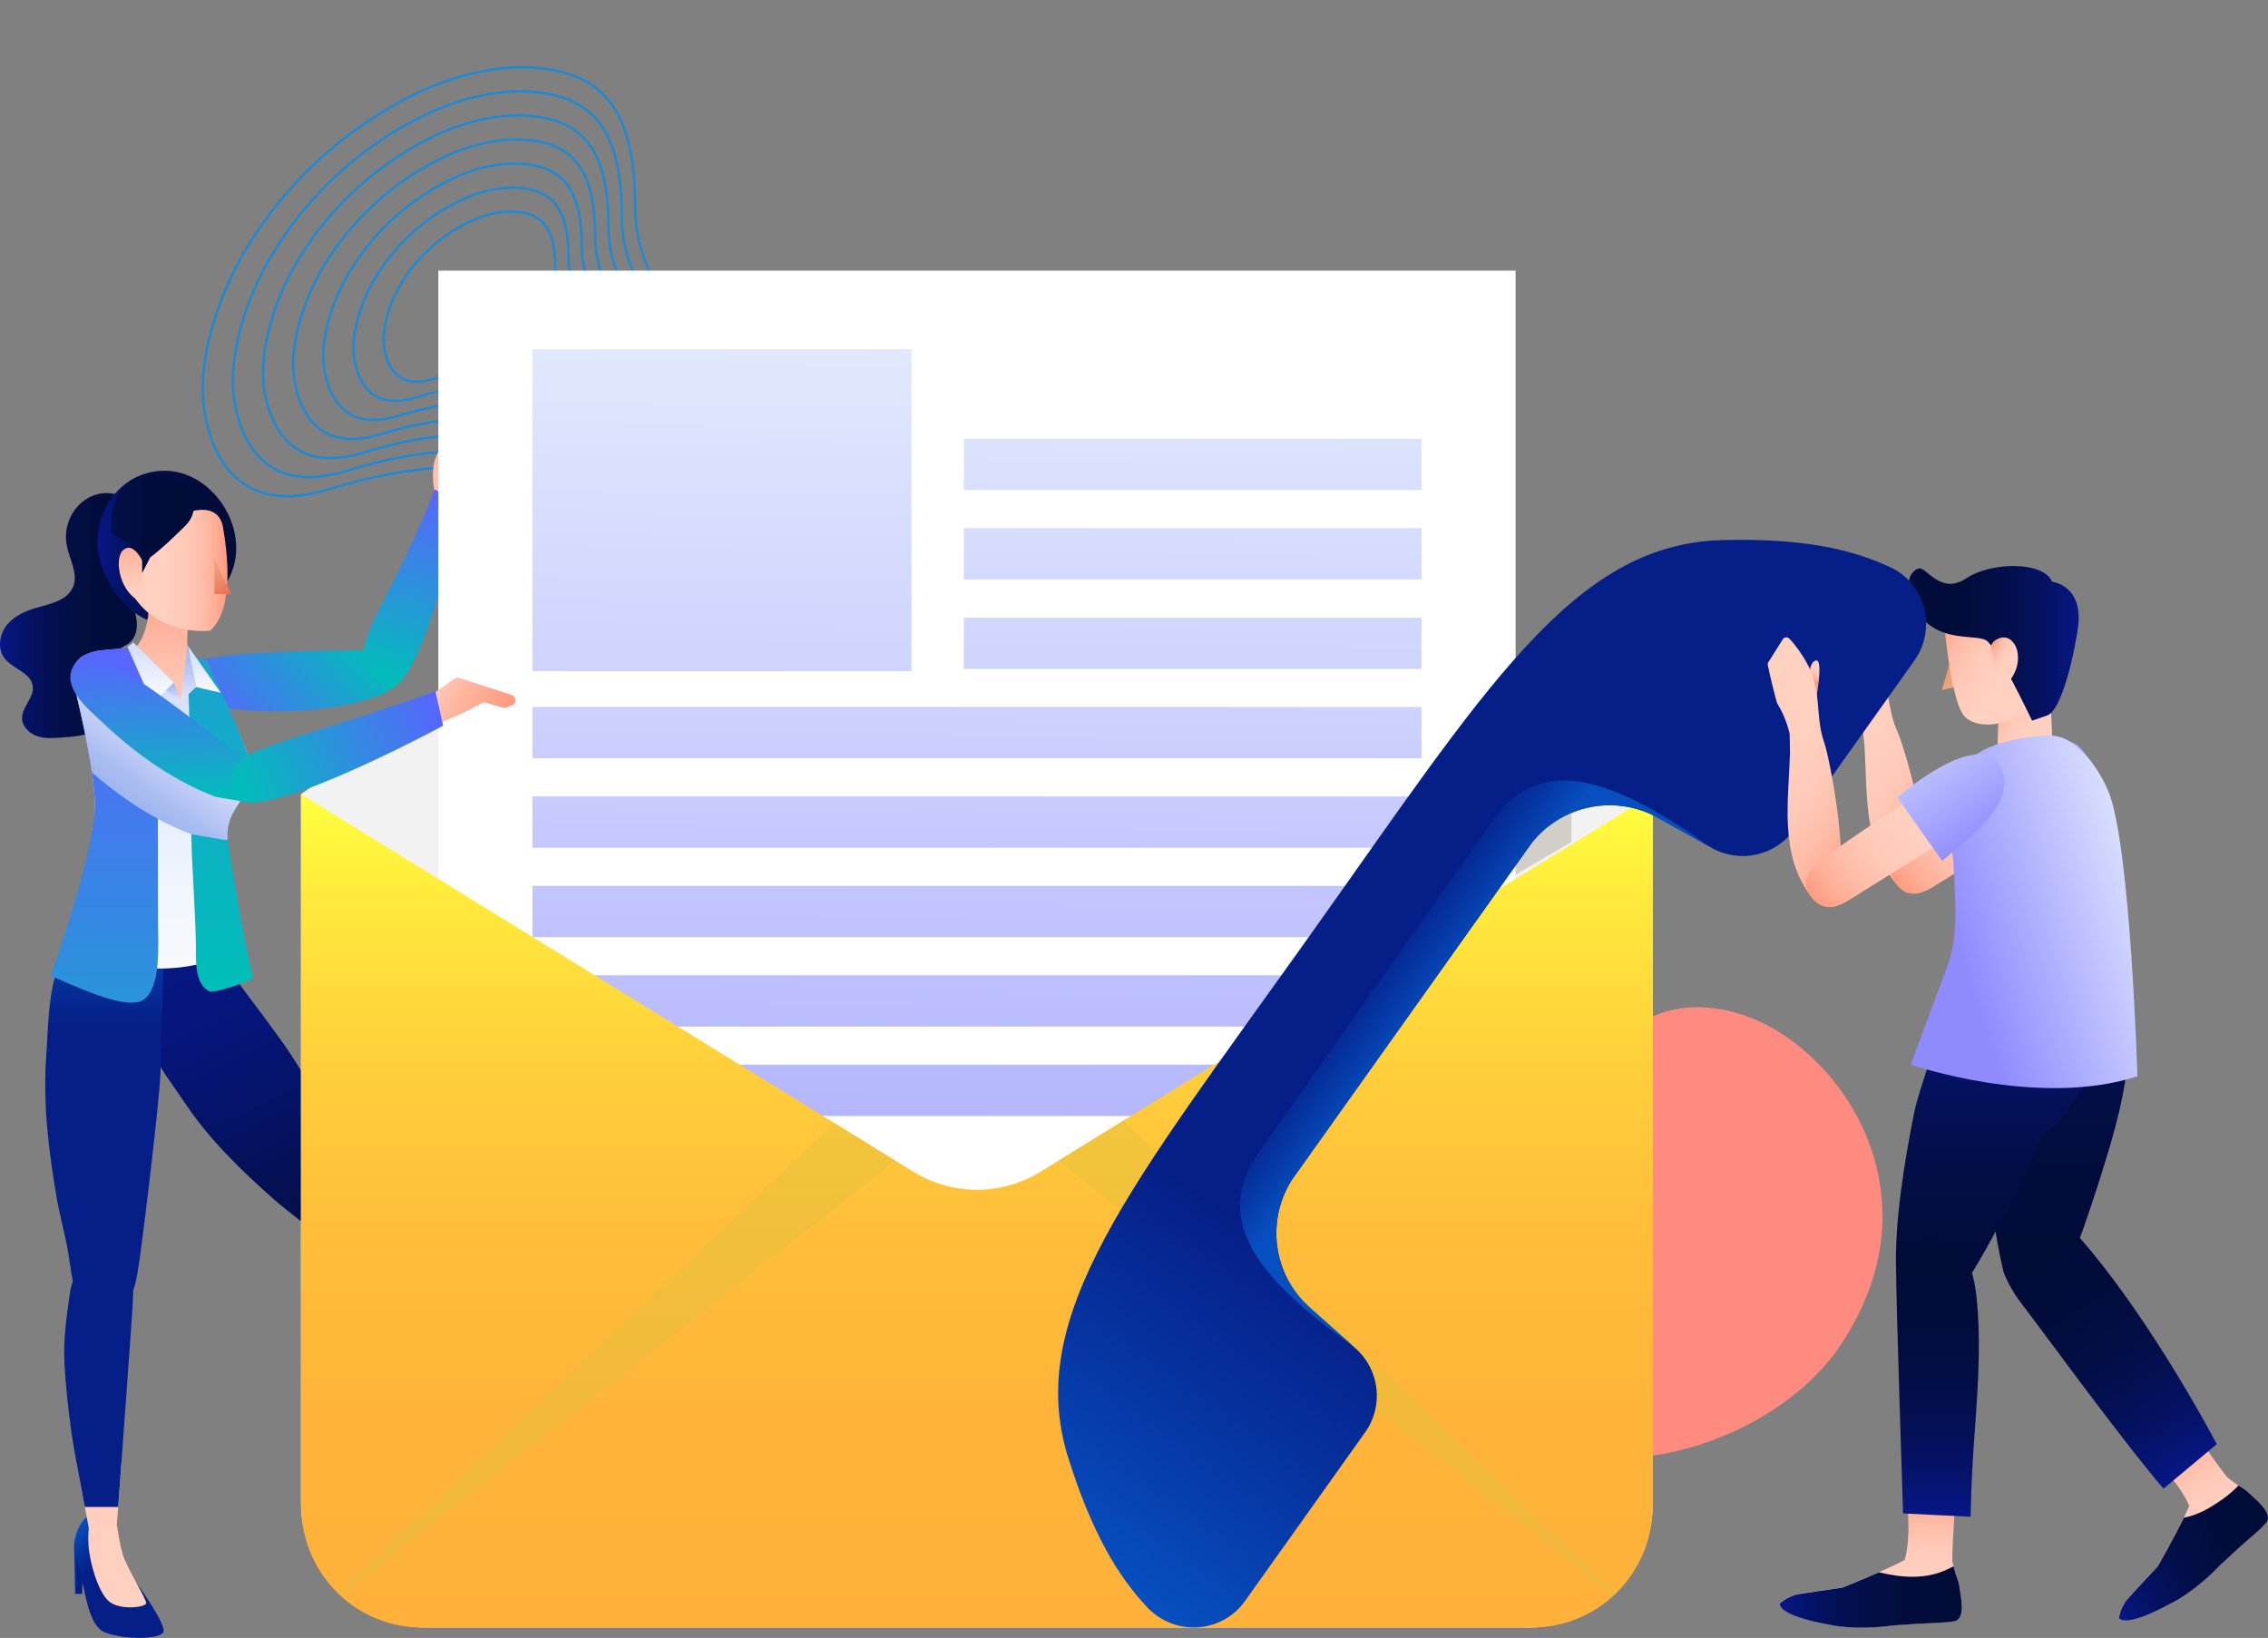 <svg width="4960" height="3583" viewBox="0 0 4960 3583" fill="none" xmlns="http://www.w3.org/2000/svg">
<rect x="0" y="0" width="4960" height="3583" fill="#808080" stroke="none"/>
<g clip-path="url(#clip0_2_205)">
<path opacity="0.75" d="M578.931 1081.97L580.286 1076.82C530.911 1063.58 493.982 1028.89 470.506 973.755C446.889 918.29 445.718 862.688 445.927 846.968C446.331 816.101 451.086 765.524 471.515 699.884C490.924 637.484 519.752 576.707 557.175 519.25C643.216 387.143 763.326 280.301 904.54 210.259C958.674 183.412 1016.42 164.563 1071.57 155.766C1130.13 146.411 1184.07 148.175 1231.91 161.005C1338.37 189.555 1385.95 277.818 1386.21 447.192C1386.44 601.19 1469.55 677.565 1557.52 758.419L1560.08 760.768C1603.86 801.007 1633 850.65 1642.14 900.558C1651.68 952.598 1639.22 1000.19 1606.11 1038.21C1576.44 1072.29 1536.92 1093.5 1488.64 1101.27C1441.06 1108.93 1383.44 1103.82 1317.36 1086.11C1302.43 1082.1 1286.78 1077.37 1270.87 1072.05C1241.12 1062.13 1214.62 1054.08 1189.85 1047.43C1033.76 1005.57 904.957 1011.35 714.631 1068.76C663.297 1084.25 618.098 1086.97 580.307 1076.83L578.931 1081.97ZM578.91 1081.96C614.952 1091.63 659.976 1090.79 716.134 1073.85C918.103 1012.93 1043.26 1013.63 1188.48 1052.57C1214.56 1059.57 1241.27 1067.79 1269.2 1077.12C1285.22 1082.46 1300.83 1087.19 1315.99 1091.25C1448.5 1126.79 1548.01 1112.96 1610.06 1041.72C1681.38 959.823 1653.58 839.512 1563.63 756.842C1473.69 674.172 1391.71 600.276 1391.47 447.17C1391.24 294.043 1353.24 188.035 1233.29 155.866C1133.23 129.032 1010.32 151.879 902.242 205.49C752.795 279.613 634.442 390.97 552.786 516.343C471.127 641.726 441.709 766.027 440.663 846.923C439.859 908.76 462.05 1050.62 578.91 1081.96Z" fill="#008CEF"/>
<path opacity="0.75" d="M631.04 1040.87L632.396 1035.72C588.126 1023.85 555.002 992.735 533.934 943.264C512.718 893.444 511.67 843.492 511.852 829.375C512.215 801.635 516.495 756.175 534.858 697.152C552.322 641.039 578.234 586.388 611.895 534.717C689.276 415.908 797.311 319.806 924.319 256.818C972.986 232.68 1024.92 215.729 1074.48 207.816C1127.12 199.406 1175.6 200.984 1218.58 212.509C1314.13 238.132 1356.83 317.41 1357.06 469.567C1357.27 608.391 1432.15 677.207 1511.42 750.064L1513.72 752.18C1553.03 788.322 1579.2 832.895 1587.42 877.696C1595.97 924.372 1584.79 967.047 1555.12 1001.13C1528.49 1031.7 1493.02 1050.74 1449.7 1057.72C1406.96 1064.6 1355.17 1060.02 1295.76 1044.09C1282.33 1040.48 1268.26 1036.24 1253.96 1031.47C1227.16 1022.53 1203.31 1015.27 1181.01 1009.29C1040.42 971.589 924.424 976.789 753.035 1028.48C706.914 1042.37 666.332 1044.82 632.416 1035.73L631.04 1040.87ZM631.02 1040.86C663.461 1049.56 703.973 1048.8 754.52 1033.56C936.295 978.739 1048.94 979.369 1179.64 1014.42C1203.11 1020.72 1227.13 1028.11 1252.28 1036.5C1266.69 1041.31 1280.75 1045.56 1294.39 1049.22C1413.65 1081.2 1503.22 1068.76 1559.06 1004.63C1623.25 930.927 1598.23 822.653 1517.28 748.244C1436.33 673.835 1362.55 607.328 1362.33 469.538C1362.12 331.739 1327.92 236.323 1219.95 207.37C1129.9 183.219 1019.29 203.787 922.013 252.036C787.51 318.753 681.002 418.966 607.507 531.811C534.011 644.654 507.539 756.527 506.597 829.343C505.872 884.977 525.855 1012.65 631.02 1040.86Z" fill="#008CEF"/>
<path opacity="0.75" d="M683.149 999.76L684.504 994.616C645.329 984.11 616.014 956.564 597.373 912.766C578.558 868.592 577.632 824.291 577.79 811.775C578.104 787.151 581.907 746.805 598.211 694.414C613.718 644.594 636.729 596.06 666.62 550.164C735.351 444.646 831.298 359.293 944.094 303.343C1035.05 258.238 1130.24 243.897 1205.26 264.016C1289.88 286.711 1327.71 357.003 1327.91 491.947C1328.11 615.608 1394.75 676.86 1465.32 741.71L1467.36 743.592C1502.23 775.634 1525.42 815.133 1532.68 854.833C1540.26 896.136 1530.37 933.899 1504.1 964.059C1480.53 991.127 1449.13 1007.99 1410.76 1014.16C1372.84 1020.27 1326.89 1016.19 1274.17 1002.06C1262.23 998.853 1249.73 995.073 1237.03 990.841C1213.21 982.888 1192 976.437 1172.17 971.119C1047.08 937.575 943.887 942.198 791.423 988.182C750.527 1000.51 714.564 1002.69 684.521 994.632L683.149 999.76ZM683.138 999.758C711.97 1007.49 747.99 1006.82 792.918 993.265C954.489 944.535 1054.61 945.08 1170.79 976.238C1191.66 981.832 1213.02 988.41 1235.36 995.868C1248.19 1000.14 1260.67 1003.92 1272.8 1007.17C1378.81 1035.6 1458.42 1024.54 1508.06 967.542C1565.11 902.029 1542.87 805.781 1470.92 739.643C1398.96 673.506 1333.37 614.387 1333.18 491.905C1332.99 369.425 1302.6 284.613 1206.64 258.878C1126.57 237.408 1028.26 255.688 941.796 298.574C822.238 357.877 727.562 446.953 662.231 547.258C596.9 647.564 573.373 747.007 572.536 811.733C571.894 861.198 589.649 974.675 683.138 999.758Z" fill="#008CEF"/>
<path opacity="0.75" d="M735.268 958.658L736.634 953.516C661.939 933.473 643.106 843.932 643.739 794.177C644.077 767.995 650.683 674.148 721.353 565.625C781.426 473.393 865.285 398.789 963.875 349.891C1043.32 310.489 1126.45 297.959 1191.93 315.521C1265.64 335.289 1298.59 396.605 1298.77 514.315C1298.94 622.812 1357.36 676.504 1419.21 733.345L1421.01 734.994C1451.39 762.928 1471.63 797.369 1477.97 831.962C1484.54 867.887 1475.95 900.747 1453.11 926.975C1432.59 950.542 1405.24 965.217 1371.83 970.589C1338.75 975.917 1298.64 972.351 1252.6 960.005C1242.16 957.206 1231.25 953.916 1220.14 950.2C1199.29 943.242 1180.72 937.588 1163.35 932.93C1053.76 903.542 963.376 907.592 829.838 947.866C794.17 958.625 762.826 960.519 736.66 953.502L735.278 958.661L735.268 958.658ZM735.247 958.653C760.479 965.419 791.997 964.827 831.304 952.974C972.68 910.34 1060.29 910.822 1161.96 938.087C1180.21 942.982 1198.9 948.733 1218.45 955.265C1229.66 959.011 1240.59 962.314 1251.21 965.162C1343.96 990.038 1413.62 980.364 1457.06 930.489C1506.98 873.166 1487.51 788.951 1424.56 731.078C1361.61 673.205 1304.21 621.482 1304.04 514.307C1303.88 407.111 1277.27 332.901 1193.31 310.381C1123.26 291.598 1037.22 307.586 961.567 345.119C856.954 397.007 774.108 474.956 716.944 562.713C659.777 650.48 639.196 737.494 638.458 794.115C637.907 837.415 653.444 936.703 735.247 958.653Z" fill="#008CEF"/>
<path opacity="0.75" d="M787.378 917.553L788.744 912.411C725.164 895.35 709.134 818.996 709.677 776.576C709.972 754.183 715.61 673.924 776.086 581.085C827.501 502.141 899.279 438.298 983.668 396.442C1051.59 362.741 1122.64 352.019 1178.61 367.028C1241.41 383.869 1269.47 436.198 1269.64 536.694C1269.77 630.025 1319.96 676.159 1373.11 725.001L1374.64 726.403C1400.57 750.243 1417.83 779.604 1423.23 809.099C1428.82 839.66 1421.52 867.597 1402.1 889.896C1384.63 909.953 1361.34 922.455 1332.87 927.037C1304.63 931.589 1270.34 928.542 1230.97 917.985C1222.04 915.59 1212.71 912.767 1203.19 909.6C1185.31 903.624 1169.37 898.788 1154.47 894.792C1060.4 869.564 982.809 873.035 868.196 907.6C837.759 916.776 811.031 918.41 788.739 912.432L787.368 917.55L787.378 917.553ZM787.357 917.548C808.979 923.346 835.992 922.847 869.691 912.684C990.875 876.135 1065.96 876.553 1153.1 899.921C1168.74 904.116 1184.77 909.054 1201.53 914.639C1211.14 917.844 1220.5 920.675 1229.61 923.117C1309.12 944.439 1368.83 936.139 1406.05 893.389C1448.84 844.256 1432.16 772.068 1378.2 722.464C1324.23 672.862 1275.04 628.517 1274.9 536.663C1274.76 444.797 1251.94 381.188 1179.98 361.889C1119.94 345.787 1046.21 359.501 981.359 391.67C891.69 436.153 820.678 502.956 771.685 578.186C722.692 653.417 705.036 727.996 704.411 776.541C703.934 813.625 717.249 898.735 787.357 917.548Z" fill="#008CEF"/>
<path opacity="0.75" d="M839.485 876.449L840.851 871.307C788.387 857.226 775.157 794.071 775.614 758.975C775.851 740.378 780.542 673.712 830.807 596.543C873.561 530.897 933.263 477.795 1003.44 442.977C1059.86 414.993 1118.85 406.082 1165.28 418.532C1217.16 432.447 1240.35 475.79 1240.48 559.071C1240.6 637.239 1282.58 675.814 1327 716.646L1328.27 717.825C1373.45 759.354 1383.05 816.126 1351.09 852.819C1322.05 886.163 1275.7 893.738 1209.38 875.953C1201.96 873.962 1194.19 871.615 1186.29 868.977C1171.37 863.996 1158.07 859.954 1145.63 856.618C1067.06 835.549 1002.27 838.444 906.593 867.302C881.384 874.906 859.266 876.256 840.849 871.317L839.475 876.445L839.485 876.449ZM839.475 876.445C857.496 881.279 880.008 880.86 908.088 872.385C1009.08 841.932 1071.65 842.277 1144.27 861.75C1157.3 865.247 1170.65 869.356 1184.62 874.017C1192.63 876.693 1200.43 879.05 1208.02 881.085C1274.27 898.853 1324.03 891.939 1355.06 856.315C1390.71 815.371 1376.82 755.209 1331.84 713.879C1286.87 672.538 1245.87 635.59 1245.76 559.045C1245.63 482.483 1226.63 429.479 1166.65 413.393C1116.61 399.975 1055.16 411.398 1001.13 438.205C926.406 475.272 867.227 530.939 826.398 593.63C785.568 656.323 770.859 718.473 770.34 758.927C769.944 789.842 781.041 860.763 839.475 876.445Z" fill="#008CEF"/>
<path opacity="0.75" d="M891.591 835.342L892.957 830.201C841.174 816.302 841.507 744.425 841.549 741.374C841.739 726.576 845.477 673.489 885.524 612.009C919.629 559.653 967.244 517.299 1023.22 489.524C1068.13 467.243 1115.05 460.14 1151.95 470.038C1192.93 481.027 1211.25 515.384 1211.33 581.448C1211.42 644.451 1245.17 675.455 1280.88 708.288L1281.91 709.223C1317.61 742.041 1325.25 786.833 1300.09 815.742C1277.14 842.086 1240.4 848.031 1187.77 833.917C1181.86 832.33 1175.67 830.46 1169.37 828.362C1157.4 824.373 1146.75 821.127 1136.77 818.454C1073.72 801.542 1021.73 803.861 944.976 827.011C924.997 833.032 907.497 834.111 892.955 830.21L891.581 835.34L891.591 835.342ZM891.581 835.34C906.002 839.207 924.012 838.871 946.471 832.093C1027.26 807.723 1077.33 808.007 1135.41 823.586C1145.84 826.384 1156.52 829.666 1167.7 833.401C1174.1 835.537 1180.36 837.423 1186.42 839.048C1239.42 853.264 1279.22 847.734 1304.04 819.238C1332.57 786.48 1321.45 738.356 1285.48 705.29C1249.5 672.221 1216.71 642.664 1216.61 581.422C1216.51 520.168 1201.32 477.767 1153.32 464.899C1113.3 454.165 1064.15 463.301 1020.91 484.752C961.13 514.404 913.791 558.947 881.125 609.1C848.46 659.252 836.696 708.974 836.273 741.335C835.954 766.058 844.83 822.802 891.581 835.34Z" fill="#008CEF"/>
<path d="M4020.14 2949.9C3917.18 3099.48 3648.39 3248.83 3347.93 3170.34C3047.47 3091.86 3044.62 2844.85 3210.52 2756.42C3376.43 2667.99 3437.82 2558.64 3462.58 2420.3C3487.35 2281.97 3626.43 2147.94 3829.15 2226.53C4031.88 2305.1 4246.1 2621.65 4020.14 2949.9Z" fill="#FF8A80"/>
<path d="M182.371 1096.1C153.8 1117.72 139.302 1156.12 145.698 1191.4C151.384 1222.84 171.995 1254.85 159.629 1284.15C146.836 1314.31 108.598 1321.13 77.184 1330.24C53.02 1337.35 29.14 1348.87 13.788 1368.79C-1.422 1388.84 -5.686 1418.71 9.239 1439.06C27.007 1463.23 67.803 1471.07 71.641 1500.93C74.91 1526.11 47.476 1546.59 48.329 1571.91C48.898 1589.7 64.107 1604.34 80.88 1610.18C97.796 1616.01 116.132 1614.73 133.9 1613.45C158.35 1611.75 183.509 1609.75 206.11 1600.07C228.711 1590.41 248.753 1571.2 252.734 1547.03C256.145 1526.53 247.9 1506.05 242.784 1485.85C237.666 1465.65 236.813 1441.61 251.454 1426.82C260.694 1417.43 274.34 1413.87 284.148 1405.2C305.327 1386.28 300.92 1352 290.97 1325.4C281.02 1298.8 267.232 1270.49 275.476 1243.32C281.162 1224.69 296.229 1210.46 304.759 1192.97C343.422 1113.88 249.748 1045.31 182.371 1096.1Z" fill="url(#paint0_linear_2_205)"/>
<path d="M380.237 2061.1C344.275 2071.2 313.714 2101.5 303.621 2136.92C298.93 2153.56 298.504 2170.77 299.357 2187.7C304.048 2280.3 356.784 2341.89 404.686 2413.3C457.848 2492.53 527.357 2560.39 598.856 2623.4C627.995 2649.15 660.404 2671.49 689.544 2697.37C727.781 2731.37 772.13 2787.55 827.282 2732.51C865.236 2694.67 846.33 2661.23 826.714 2624.54C803.686 2581.58 656.851 2334.22 621.741 2285.42C588.763 2239.48 554.791 2194.24 520.961 2149.01C485.566 2101.07 455.29 2040.05 380.237 2061.1Z" fill="url(#paint1_linear_2_205)"/>
<path d="M299.072 1998.94C264.532 1983.58 221.746 1988.84 192.038 2012.17C178.108 2023.12 167.162 2037.35 157.354 2052.28C103.908 2133.65 107.32 2220.85 100.923 2313.16C93.816 2415.58 106.609 2519.14 123.95 2619.98C131.058 2661.25 142.713 2701.5 149.679 2742.89C158.776 2797.09 158.918 2874.04 236.387 2864.23C289.549 2857.54 295.377 2816.72 302.626 2772.62C311.013 2720.98 348.255 2414.02 350.813 2349.43C353.23 2288.7 354.367 2227.82 355.789 2166.94C357.21 2102.77 370.998 2030.95 299.072 1998.94Z" fill="url(#paint2_linear_2_205)"/>
<path d="M162.046 3388.69L164.177 3486.84H179.529L182.514 3409.18L162.046 3388.69Z" fill="url(#paint3_linear_2_205)"/>
<path d="M299.357 3463.94C299.357 3463.94 366.449 3556.11 356.926 3570.91C347.402 3585.85 274.198 3587.84 229.706 3570.91C185.214 3553.98 184.078 3444.17 163.894 3396.94C155.506 3377.17 173.559 3318.84 198.861 3314.58C224.163 3310.32 254.013 3323.68 254.013 3323.68C254.013 3323.68 228 3390.97 299.357 3463.94Z" fill="url(#paint4_linear_2_205)"/>
<path d="M255.577 3335.92C257.851 3305.33 261.404 3256.26 265.527 3200.78H167.447C178.392 3261.52 191.754 3327.24 194.028 3342.46C193.175 3352.28 192.607 3364.36 193.46 3378.17C195.592 3416.43 213.644 3479.87 236.956 3501.78C260.267 3523.68 317.552 3516 319.684 3507.47C321.816 3499.08 276.188 3428.94 267.802 3398.22C262.115 3377.45 257.851 3351 255.577 3335.92Z" fill="url(#paint5_linear_2_205)"/>
<path d="M154.938 3123.97C160.908 3168.64 175.833 3246.02 185.499 3296.52H258.419C268.369 3161.38 288.839 2881.16 289.975 2856.4C291.397 2822.69 296.657 2793.39 267.802 2769.2C259.983 2762.66 250.601 2758.11 240.793 2755.98C239.798 2755.69 238.803 2755.54 237.808 2755.41C191.327 2748.02 159.487 2783.86 153.375 2825.68C145.556 2879.16 138.165 2929.66 141.008 2983.57C143.567 3030.66 148.826 3077.45 154.938 3123.97Z" fill="url(#paint6_linear_2_205)"/>
<path d="M240.793 1093.82C217.481 1128.53 207.389 1173.62 217.197 1219C227.289 1265.8 255.718 1309.89 293.387 1339.2C334.609 1371.34 381.943 1369.92 426.719 1344.03C456.143 1327.1 479.739 1301.22 496.938 1271.91C559.482 1166.37 463.392 1015.02 341.432 1030.81C300.21 1036.07 263.821 1059.54 240.793 1093.82Z" fill="url(#paint7_linear_2_205)"/>
<path d="M878.596 1488.85C856.137 1512.17 821.739 1524.54 818.754 1525.54C767.155 1542.33 713.14 1551.15 659.125 1554.42C614.776 1557.12 570.285 1556.41 526.077 1552.43C487.414 1548.87 357.209 1544.03 395.02 1475.04C404.402 1457.83 423.307 1448.3 441.501 1443.46C523.519 1421.28 812.5 1422.56 812.5 1422.56L878.596 1488.85Z" fill="url(#paint8_linear_2_205)"/>
<path d="M539.724 1675.33C535.744 1633.93 451.594 1445.74 451.594 1445.74C451.594 1445.74 428.282 1441.48 413.499 1436.35C406.108 1404.63 411.225 1375.19 411.225 1375.19L323.806 1287.99C334.183 1383.43 295.662 1417.43 295.662 1417.43C282.015 1418.14 237.524 1420.42 217.481 1423.13C204.546 1424.83 193.601 1428.67 184.504 1433.22C164.177 1443.46 154.227 1466.93 159.771 1488.98C174.411 1547.73 205.115 1679.31 207.531 1755.41C210.659 1855.56 151.669 2077.45 151.669 2077.45L513.57 2076.32C488.978 1976.17 472.348 1834.07 472.348 1833.93C462.255 1757.83 546.831 1750.57 539.724 1675.33Z" fill="url(#paint9_linear_2_205)"/>
<path d="M547.826 1675.33C543.846 1633.93 451.452 1452.42 451.452 1452.42C451.452 1452.42 439.512 1440.62 407.956 1443.46C407.529 1443.46 396.442 1533.5 396.442 1533.5L311.013 1431.52C279.599 1426.68 269.222 1425.11 269.222 1425.11C255.577 1425.83 237.524 1427.25 217.481 1429.95C217.197 1429.95 216.913 1430.1 216.486 1430.1V2095.67C246.195 2106.62 277.041 2114.3 309.875 2117.15C388.34 2123.84 460.692 2109.46 528.21 2075.75C503.477 1971.77 472.205 1834.07 472.205 1834.07C462.255 1757.83 555.076 1750.57 547.826 1675.33Z" fill="url(#paint10_linear_2_205)"/>
<path d="M314.424 2186.7C352.661 2160.53 345.696 2064.79 345.554 2017.43C345.27 1832.94 344.986 1648.44 344.701 1463.94C324.517 1442.89 295.804 1414.59 269.222 1418.29C255.577 1418.99 237.524 1420.42 217.481 1423.13C204.546 1424.83 193.602 1428.67 184.504 1433.22C164.177 1443.46 154.227 1466.93 159.771 1488.98C174.411 1547.73 205.115 1679.31 207.531 1755.41C210.659 1855.55 110.731 2134.64 110.874 2134.78C151.811 2150.43 274.766 2213.73 314.424 2186.7Z" fill="url(#paint11_linear_2_205)"/>
<path d="M547.826 1675.33C543.846 1633.93 451.451 1445.74 451.451 1445.74C451.451 1445.74 439.37 1435.5 410.229 1440.33C410.798 1476.19 413.499 1540.05 414.068 1575.9C415.347 1655.13 416.769 1734.5 418.048 1813.74C419.328 1894.1 427.145 1987.56 428.425 2068.07C428.851 2097.95 424.728 2152.28 457.848 2168.49C468.794 2173.9 554.365 2143.6 553.37 2139.33C528.778 2039.19 498.36 1841.33 498.36 1841.33C488.125 1764.94 555.075 1750.57 547.826 1675.33Z" fill="url(#paint12_linear_2_205)"/>
<path d="M545.41 1710.46C521.814 1718.85 501.914 1726.82 486.561 1734.78C482.866 1736.63 479.739 1738.63 476.896 1740.76C476.896 1740.48 476.896 1740.19 476.896 1740.19C476.896 1740.19 251.596 1558.82 173.558 1524.97C171.569 1524.11 169.721 1523.26 167.873 1522.27C178.818 1568.64 193.033 1633.22 201.135 1689.69C224.589 1710.17 249.038 1729.52 274.624 1747.44C318.973 1778.6 366.734 1805.34 417.479 1824.4C420.465 1825.53 476.469 1834.79 476.611 1834.64C476.611 1834.64 476.611 1834.5 476.611 1834.36C482.44 1836.34 489.689 1837.21 498.075 1837.06C492.106 1777.88 533.754 1756.55 545.41 1710.46Z" fill="url(#paint13_linear_2_205)"/>
<path d="M487.699 1153.28C496.512 1204.49 513.996 1331.66 459.554 1379.6C459.554 1379.6 342.427 1393.82 287.133 1295.53C231.981 1197.38 468.794 1043.18 487.699 1153.28Z" fill="url(#paint14_linear_2_205)"/>
<path d="M468.794 1221.84V1299.37H505.751L468.794 1221.84Z" fill="url(#paint15_linear_2_205)"/>
<path d="M422.312 1094.1C427.003 1112.88 422.596 1133.37 404.402 1151.01C380.095 1174.76 355.646 1198.94 328.496 1219.28L310.871 1253.85C310.871 1253.85 281.305 1187.14 281.162 1186.99C276.613 1185.43 244.062 1169.78 243.636 1165.66C240.936 1131.8 245.768 1093.4 268.511 1066.65C288.98 1042.47 322.811 1032.8 353.514 1036.92C387.061 1041.61 415.205 1065.8 422.312 1094.1Z" fill="url(#paint16_linear_2_205)"/>
<path d="M310.871 1226.11C310.871 1226.11 291.397 1184.15 269.506 1203.21C247.758 1222.27 262.684 1300.93 310.871 1316.86V1226.11Z" fill="url(#paint17_linear_2_205)"/>
<path d="M972.128 1030.95L1042.77 934.932C1042.77 934.932 1055.85 948.445 1053 961.248C1050.16 974.05 1055.85 983.58 1055 995.244C1054 1006.91 1064.67 1034.65 1058.13 1053.28C1051.58 1071.92 1022.59 1082.87 1015.06 1100.22C1007.52 1117.72 994.302 1155.84 994.302 1155.84L930.337 1127.39L951.09 1076.89C951.09 1076.89 935.313 1016.72 964.31 980.025L972.128 1030.95Z" fill="url(#paint18_linear_2_205)"/>
<path d="M864.809 1499.79C864.809 1499.79 781.37 1475.04 797.149 1410.47C812.926 1345.88 880.019 1253.71 950.807 1070.92L1011.79 1103.64C1011.93 1103.64 931.902 1462.66 864.809 1499.79Z" fill="url(#paint19_linear_2_205)"/>
<path d="M1005.53 916.866L1041.35 957.122L1043.06 1035.64L978.951 963.238C978.951 963.238 983.926 949.015 994.303 958.402L980.798 939.911C980.798 939.911 970.422 917.72 1005.53 916.866Z" fill="url(#paint20_linear_2_205)"/>
<path d="M396.584 1533.37L428.851 1502.92L410.23 1411.6C410.23 1411.74 395.02 1531.51 396.584 1533.37Z" fill="url(#paint21_linear_2_205)"/>
<path d="M410.229 1411.74L428.851 1502.92L482.865 1515.44L410.229 1411.74Z" fill="url(#paint22_linear_2_205)"/>
<path d="M278.888 1415.44L333.472 1538.62L380.095 1493.54L291.681 1405.35L278.888 1415.44Z" fill="url(#paint23_linear_2_205)"/>
<path d="M380.096 1493.54L396.584 1533.37L362.753 1510.18L380.096 1493.54Z" fill="url(#paint24_linear_2_205)"/>
<path d="M2812.33 1162.24L2295.64 791.973L2136.15 677.748L658.131 1737.35V2176.75V2851.57V3286.28C658.131 3437.62 780.659 3560.24 931.901 3560.24H3340.97C3492.21 3560.24 3614.74 3437.62 3614.74 3286.28V2851.57V2176.75V1737.35L2812.33 1162.24Z" fill="#F2F2F2"/>
<path d="M3314.54 591.974H958.624V3320.13H3314.54V591.974Z" fill="white"/>
<path d="M1993.3 764.093H1164.45V1468.22H1993.3V764.093Z" fill="url(#paint25_linear_2_205)"/>
<path d="M3108.71 959.683H2107.86V1071.92H3108.71V959.683Z" fill="url(#paint26_linear_2_205)"/>
<path d="M3108.71 1155.27H2107.86V1267.51H3108.71V1155.27Z" fill="url(#paint27_linear_2_205)"/>
<path d="M3108.71 1351.01H2107.86V1463.23H3108.71V1351.01Z" fill="url(#paint28_linear_2_205)"/>
<path d="M3108.71 1546.45H1164.45V1658.69H3108.71V1546.45Z" fill="url(#paint29_linear_2_205)"/>
<path d="M3108.71 1742.18H1164.45V1854.42H3108.71V1742.18Z" fill="url(#paint30_linear_2_205)"/>
<path d="M3108.71 1937.77H1164.45V2050.01H3108.71V1937.77Z" fill="url(#paint31_linear_2_205)"/>
<path d="M3108.71 2133.36H1164.45V2245.6H3108.71V2133.36Z" fill="url(#paint32_linear_2_205)"/>
<path d="M3108.71 2328.95H1164.45V2441.19H3108.71V2328.95Z" fill="url(#paint33_linear_2_205)"/>
<path d="M3211.05 1986.28L2581.92 2374.19L2275.31 2563.24C2190.16 2615.73 2082.7 2615.73 1997.56 2563.24L658.414 1737.48V2212.02V3295.24V3302.34H659.125C662.963 3445.31 779.38 3560.25 923.23 3560.25H3349.93C3493.78 3560.25 3610.2 3445.31 3614.03 3302.34H3614.74V3295.24V2212.02V1737.48L3211.05 1986.28Z" fill="url(#paint34_linear_2_205)"/>
<path opacity="0.42" d="M3314.54 1522.12V1913.17L3436.77 1841.76V1609.75L3314.54 1522.12Z" fill="#A8A191"/>
<path opacity="0.42" d="M1824.57 2456.55L738.158 3484.29C740.574 3486.7 743.559 3488.55 746.118 3490.96L1958.33 2539.05L1824.57 2456.55Z" fill="#E0C13F"/>
<path opacity="0.42" d="M2456.83 2451.28L2314.25 2539.19L3526.76 3490.96C3529.46 3488.54 3532.58 3486.42 3535.14 3483.85L2456.83 2451.28Z" fill="#E0C13F"/>
<path d="M530.058 1752.99C530.058 1753.14 473.911 1743.89 470.926 1742.75C420.18 1723.69 372.419 1696.95 328.071 1665.79C291.681 1640.19 257.282 1612.03 225.3 1581.31C197.297 1554.42 110.874 1489.55 180.098 1435.79C195.591 1423.7 209.806 1435.79 227.147 1443.33C305.185 1477.18 530.342 1658.4 530.342 1658.4C530.342 1658.4 533.328 1745.32 530.058 1752.99Z" fill="url(#paint35_linear_2_205)"/>
<path d="M912.712 1543.89L920.53 1536.77C920.814 1536.49 921.24 1536.21 921.667 1535.92L993.45 1484.58C996.577 1482.3 1000.56 1481.73 1004.11 1482.86L1119.1 1520.28C1121.09 1520.99 1122.94 1522.13 1124.36 1523.69C1130.05 1529.95 1127.63 1539.91 1119.82 1542.89L1107.59 1547.73C1105.46 1548.58 1103.04 1548.73 1100.77 1548.3L1061.4 1536.92C1058.56 1536.35 1055.71 1536.77 1053.15 1538.2C1039.22 1546.03 989.612 1573.2 946.116 1586.56C940.573 1588.28 934.744 1585.57 932.043 1580.45L912.712 1543.89Z" fill="url(#paint36_linear_2_205)"/>
<path d="M529.631 1752.57C529.631 1752.57 474.479 1686.71 540.15 1652.85C605.821 1619 747.255 1586 952.228 1512.32L969.143 1587.43C969.143 1587.43 609.659 1781.87 529.631 1752.57Z" fill="url(#paint37_linear_2_205)"/>
<path d="M4047.14 1383.3C4047.14 1383.3 4095.33 1416.72 4114.09 1464.94C4132.86 1513.17 4128.6 1554.85 4150.35 1602.21C4167.4 1639.48 4264.34 1971.91 4175.22 1954.13C4163.57 1951.85 4154.61 1942.46 4146.93 1933.37C4075 1848.02 4083.96 1736.06 4077.57 1630.94L4073.16 1589.98C4073.16 1589.98 4027.81 1549.58 4015.88 1502.49L4047.14 1383.3Z" fill="url(#paint38_linear_2_205)"/>
<path d="M4098.46 1497.52C4098.46 1497.52 4087.09 1504.49 4070.03 1490.27C4052.97 1476.04 4012.32 1443.61 4012.32 1443.61C4012.32 1443.61 3996.12 1435.36 3996.26 1443.61C3996.4 1451.85 3999.24 1470.92 4024.54 1490.97C4024.54 1490.97 4045.87 1509.18 4048.71 1518.57C4051.7 1528.1 4060.08 1553.13 4085.24 1570.06C4085.38 1570.06 4124.47 1532.37 4098.46 1497.52Z" fill="url(#paint39_linear_2_205)"/>
<path d="M4184.32 1954.84C4201.79 1955.55 4219.14 1945.6 4236.76 1934.36C4279.84 1906.9 4323.34 1880.31 4366.69 1853.42C4386.02 1841.48 4405.35 1829.38 4424.54 1817.29C4463.77 1792.39 4521.77 1756.55 4496.6 1700.08C4490.93 1687.27 4472.3 1678.17 4459.65 1676.46C4450.13 1675.18 4439.75 1677.46 4429.23 1681.59C4406.77 1690.54 4383.6 1708.33 4365.97 1719C4329.87 1740.76 4294.2 1763.38 4259.08 1786.99C4236.63 1802.21 4214.16 1817.71 4192.56 1834.22C4174.65 1847.87 4150.91 1863.23 4139.4 1883.58C4127.18 1905.34 4139.68 1929.52 4155.74 1943.04C4165.41 1951 4174.93 1954.42 4184.32 1954.84Z" fill="url(#paint40_linear_2_205)"/>
<path d="M4432.64 1853.71C4479.98 1811.17 4602.79 1727.54 4559.58 1647.87C4511.67 1559.69 4334.42 1714.73 4334.42 1714.73L4432.64 1853.71Z" fill="url(#paint41_linear_2_205)"/>
<path d="M4382.46 2784.28C4355.04 2679.02 4343.24 2521.41 4341.53 2413.17C4340.67 2359.39 4367.68 2162.67 4370.81 2108.89C4376.49 2007.05 4397.54 2026.53 4518.92 2052.43C4534.28 2055.7 4548.78 2061.95 4561.71 2070.78C4714.23 2175.04 4643.16 2413.87 4601.79 2548.58C4583.88 2607.04 4560.86 2676.31 4539.25 2733.64C4460.93 2802.06 4382.46 2784.28 4382.46 2784.28Z" fill="url(#paint42_linear_2_205)"/>
<path d="M4917.79 3265.5C4911.39 3259.11 4902.86 3254.27 4894.9 3249.29C4892.63 3247.87 4872.15 3233.07 4870.45 3230.94C4845.01 3200.21 4783.74 3108.75 4783.74 3108.75L4695.62 3174.46C4695.62 3174.46 4765.97 3240.48 4787.72 3294.24L4787.86 3294.1C4765.69 3345.03 4718.78 3426.53 4718.78 3426.53C4718.78 3426.53 4650.7 3498.93 4647.99 3503.77C4645.29 3508.61 4637.33 3519.27 4633.92 3538.77C4633.92 3538.77 4640.32 3565.79 4749.2 3506.61C4749.2 3506.61 4798.38 3483.71 4857.66 3421.41C4871.3 3408.89 4884.95 3396.52 4898.45 3384C4912.38 3371.2 4956.31 3335.21 4958.86 3326.38C4959.85 3322.98 4960.15 3320.13 4959.72 3317.42C4957.16 3297.79 4931 3278.88 4917.79 3265.5Z" fill="url(#paint43_linear_2_205)"/>
<path d="M4895.47 3249.57C4875.99 3270.05 4851.12 3286.98 4829.51 3299.51C4814.02 3308.46 4795.12 3316.43 4776.07 3319.84C4752.32 3368.63 4718.92 3426.53 4718.92 3426.53C4718.92 3426.53 4650.83 3498.93 4648.13 3503.77C4645.43 3508.61 4637.48 3519.27 4634.06 3538.76C4634.06 3538.76 4640.45 3565.79 4749.35 3506.61C4749.35 3506.61 4798.52 3483.71 4857.8 3421.41C4871.45 3408.89 4885.09 3396.52 4898.59 3383.99C4912.53 3371.2 4956.45 3335.2 4959 3326.38C4960 3322.97 4960.28 3320.13 4959.85 3317.57C4957.16 3297.79 4931.14 3278.88 4917.79 3265.36C4911.53 3259.11 4903.15 3254.41 4895.47 3249.57Z" fill="url(#paint44_linear_2_205)"/>
<path d="M4847.98 3159.1C4786.72 3043.46 4653.54 2818.85 4525.89 2682.87C4507.55 2663.37 4443.02 2699.36 4418.85 2713.31C4400.24 2724.12 4379.91 2749.86 4380.19 2772.34C4380.48 2790.97 4407.2 2834.07 4418.15 2848.01C4449.28 2887.13 4633.49 3141.61 4731.44 3256.54L4847.98 3159.1Z" fill="url(#paint45_linear_2_205)"/>
<path d="M4267.19 2181.73H4502.86C4503.15 2182.3 4503.58 2182.72 4503.86 2183.29L4504.14 2181.73H4667.89L4668.18 2182.01C4600.66 2212.31 4607.34 2233.36 4607.34 2233.36C4583.88 2338.34 4513.1 2466.64 4468.89 2477.74C4443.73 2528.95 4425.96 2583.15 4404.21 2621.55C4374.22 2674.89 4337.26 2746.73 4304 2798.08C4212.89 2848.15 4146.79 2784.14 4146.79 2784.14C4142.39 2675.46 4165.41 2537.06 4186.87 2430.8C4195.55 2388.13 4242.31 2257.11 4267.19 2181.73Z" fill="url(#paint46_linear_2_205)"/>
<path d="M4285.1 3471.05C4284.1 3462.09 4280.41 3452.98 4277.27 3444.17C4276.42 3441.6 4269.61 3417.28 4269.61 3414.58C4268.89 3374.75 4278.13 3264.93 4278.13 3264.93L4168.26 3261.24C4168.26 3261.24 4182.04 3356.69 4165.41 3412.3H4165.55C4116.51 3438.33 4029.1 3472.61 4029.1 3472.61C4029.1 3472.61 3930.73 3486.56 3925.61 3488.69C3920.35 3490.82 3907.56 3494.1 3892.78 3507.19C3892.78 3507.19 3880.84 3532.36 4002.94 3554.13C4002.94 3554.13 4055.67 3566.92 4140.82 3555.26C4159.3 3553.98 4177.64 3552.84 4196.12 3551.56C4215.01 3550.29 4271.73 3549.57 4279.27 3544.3C4282.11 3542.32 4284.1 3540.18 4285.52 3537.91C4295.75 3520.98 4287.09 3489.83 4285.1 3471.05Z" fill="url(#paint47_linear_2_205)"/>
<path d="M4193.41 3262.94C4195.55 3268.92 4197.25 3275.04 4198.96 3281.16C4201.23 3275.32 4203.36 3269.35 4205.5 3263.37L4193.41 3262.94Z" fill="#FFD9B6"/>
<path d="M4277.27 3444.17C4276.71 3442.74 4274.3 3433.93 4272.3 3426.24C4268.04 3428.38 4263.92 3430.51 4259.8 3432.5C4212.46 3455.12 4161.85 3451.71 4112.11 3440.04C4111.11 3439.75 4110.26 3439.62 4109.4 3439.33C4068.61 3457.4 4029.1 3472.9 4029.1 3472.9C4029.1 3472.9 3930.73 3486.99 3925.61 3488.97C3920.35 3491.11 3907.56 3494.38 3892.78 3507.47C3892.78 3507.47 3880.84 3532.64 4002.94 3554.41C4002.94 3554.41 4055.67 3567.21 4140.82 3555.55C4159.3 3554.26 4177.64 3553.13 4196.12 3551.84C4215.01 3550.57 4271.73 3549.86 4279.27 3544.6C4282.11 3542.6 4284.1 3540.47 4285.52 3538.2C4295.75 3521.12 4287.22 3489.97 4285.24 3471.19C4284.1 3461.95 4280.41 3452.98 4277.27 3444.17Z" fill="url(#paint48_linear_2_205)"/>
<path d="M4309.69 3317.85C4312.24 3166.07 4325.46 3084.57 4327.45 2967.07C4328.17 2925.25 4327.17 2883.29 4323.04 2841.76C4318.93 2799.79 4307.7 2739.48 4263.35 2718.28C4237.33 2705.9 4201.37 2707.05 4176.35 2721.41C4151.9 2735.35 4146.93 2764.23 4146.93 2789.97C4146.79 2839.91 4157.02 3159.53 4161.86 3310.6C4161.57 3310.6 4309.69 3317.85 4309.69 3317.85Z" fill="url(#paint49_linear_2_205)"/>
<path d="M4267.76 1436.49L4283.68 1500.64L4246.71 1509.75L4267.76 1436.49Z" fill="url(#paint50_linear_2_205)"/>
<path d="M4372.37 1504.78C4371.95 1525.26 4367.96 1645.74 4367.96 1645.74C4380.33 1659.82 4440.32 1664.8 4465.62 1643.47C4485.8 1626.39 4487.94 1611.18 4487.94 1611.18L4480.54 1435.21L4372.37 1504.78Z" fill="url(#paint51_linear_2_205)"/>
<path d="M4471.59 1301.78L4478.13 1364.52L4488.22 1460.25L4491.06 1487.13C4430.09 1590.83 4329.16 1601.79 4296.47 1567.21C4263.77 1532.65 4248.99 1334.79 4248.99 1334.79L4471.59 1301.78Z" fill="url(#paint52_linear_2_205)"/>
<path d="M4444.01 1576.47C4444.01 1576.47 4367.11 1414.02 4343.24 1400.51C4319.35 1387 4239.33 1406.05 4196.68 1342.33C4154.61 1279.31 4180.06 1246.59 4196.68 1243.47C4213.31 1240.34 4244.44 1302.07 4299.59 1265.37C4355.74 1227.96 4470.17 1227.96 4487.79 1272.63C4487.79 1272.63 4559.43 1279.88 4543.8 1377.74C4528.17 1475.61 4501.16 1557.69 4477.27 1564.94L4444.01 1576.47Z" fill="url(#paint53_linear_2_205)"/>
<path d="M4397.39 1399.79C4422.12 1419.56 4420.99 1476.89 4373.37 1508.61L4353.89 1414.59C4356.31 1399.94 4381.19 1386.7 4397.39 1399.79Z" fill="url(#paint54_linear_2_205)"/>
<path d="M4476.85 1608.9C4408.62 1613.45 4303.71 1629.24 4278.14 1705.77C4264.49 1746.59 4262.64 1791.26 4266.9 1833.79C4270.31 1867.22 4273.15 1900.64 4274.58 1934.22C4276.85 1990.97 4279.98 2054.85 4260.36 2109.18L4178.63 2328.67C4178.63 2328.67 4457.66 2425.11 4674.43 2354.27C4674.43 2354.27 4659.36 1851.42 4611.74 1733.23C4593.41 1687.56 4542.95 1604.63 4476.85 1608.9Z" fill="url(#paint55_linear_2_205)"/>
<path d="M2825.55 2580.45C2767.98 2670.49 2784.33 2789.12 2864.08 2860.1L2964.86 2949.86C3017.45 2996.8 3026.41 3075.75 2985.46 3133.21L2722.78 3502.2C2672.04 3573.47 2569.27 3579.73 2509.14 3516.14C2445.32 3448.44 2387.89 3353.7 2336 3188.12C2238.5 2877.02 2475.31 2593.24 2861.66 2050.43C3248.01 1507.61 3438.2 1191.11 3763.85 1181.59C3940.25 1176.47 4049 1201.07 4134.28 1240.9C4211.75 1277.03 4236.06 1375.76 4186.45 1445.31L3923.76 1814.59C3882.83 1872.05 3805.36 1889.4 3743.95 1854.99L3626.26 1789.12C3533.01 1736.91 3415.74 1760.25 3349.51 1844.18L2825.55 2580.45Z" fill="url(#paint56_linear_2_205)"/>
<path d="M3265.35 1793.96C3167.98 1932.22 3008.78 2158.11 3008.78 2158.11C3008.78 2158.11 2849.57 2384 2752.21 2522.27C2654.83 2660.53 2736.43 2787.13 2956.75 2942.6L2864.21 2860.1C2784.47 2788.98 2768.13 2670.49 2825.69 2580.45L3349.5 1844.31C3415.74 1760.39 3533 1737.06 3626.26 1789.27L3728.88 1846.73L3729.6 1845.6C3509.42 1690.12 3362.86 1655.7 3265.35 1793.96Z" fill="url(#paint57_linear_2_205)"/>
<path d="M3955.32 1489.13C3955.32 1489.13 3955.6 1446.03 3972.1 1444.75C3988.59 1443.46 3970.24 1537.92 3970.24 1537.92L3955.32 1489.13Z" fill="url(#paint58_linear_2_205)"/>
<path d="M3898.04 1399.79C3900.59 1393.82 3908.42 1392.25 3912.96 1396.81C3927.03 1410.89 3956.32 1450.15 3966.41 1485.28C3980.62 1535.07 3972.52 1576.18 3989.86 1625.39C4003.51 1664.09 4069.32 2004.06 3982.18 1978.02C3970.81 1974.62 3962.71 1964.51 3955.89 1954.7C3892.06 1863.09 3911.4 1752.56 3914.66 1647.16L3913.96 1605.91C3913.96 1605.91 3907.42 1571.77 3886.38 1537.92C3885.25 1536.07 3868.89 1471.35 3866.05 1454.7C3865.77 1452.99 3866.05 1451.29 3866.62 1449.58L3898.04 1399.79Z" fill="url(#paint59_linear_2_205)"/>
<path d="M3999.39 1984.43C4016.87 1985.14 4034.21 1975.18 4051.83 1963.94C4094.91 1936.49 4138.4 1909.89 4181.76 1883.01C4201.09 1871.05 4220.42 1858.96 4239.61 1846.88C4278.84 1821.98 4336.83 1786.13 4311.68 1729.66C4306 1716.86 4287.37 1707.76 4274.72 1706.05C4265.19 1704.77 4254.82 1707.05 4244.3 1711.31C4221.84 1720.28 4198.67 1738.06 4181.05 1748.72C4144.94 1770.49 4109.27 1793.11 4074.15 1816.72C4051.7 1831.94 4029.23 1847.45 4007.63 1863.95C3989.72 1877.6 3965.99 1892.97 3954.47 1913.3C3942.25 1935.07 3954.75 1959.25 3970.81 1972.77C3980.48 1980.44 3989.86 1984.01 3999.39 1984.43Z" fill="url(#paint60_linear_2_205)"/>
<path d="M4247.57 1883.29C4294.9 1840.76 4417.72 1757.11 4374.5 1677.46C4326.6 1589.26 4149.35 1744.32 4149.35 1744.32L4247.57 1883.29Z" fill="url(#paint61_linear_2_205)"/>
</g>
<defs>
<linearGradient id="paint0_linear_2_205" x1="-0" y1="1346.69" x2="313.831" y2="1346.69" gradientUnits="userSpaceOnUse">
<stop stop-color="#071786"/>
<stop offset="0.151" stop-color="#05136B"/>
<stop offset="0.324" stop-color="#041055"/>
<stop offset="0.511" stop-color="#030E45"/>
<stop offset="0.72" stop-color="#020C3B"/>
<stop offset="1" stop-color="#020C38"/>
</linearGradient>
<linearGradient id="paint1_linear_2_205" x1="401.801" y1="2049.38" x2="745.471" y2="2777.37" gradientUnits="userSpaceOnUse">
<stop stop-color="#071786"/>
<stop offset="0.199" stop-color="#06167E"/>
<stop offset="0.512" stop-color="#051367"/>
<stop offset="0.898" stop-color="#030E43"/>
<stop offset="1" stop-color="#020C38"/>
</linearGradient>
<linearGradient id="paint2_linear_2_205" x1="228.356" y1="1990.19" x2="228.356" y2="2864.9" gradientUnits="userSpaceOnUse">
<stop stop-color="#074FC0"/>
<stop offset="0.162" stop-color="#06329E"/>
<stop offset="0.288" stop-color="#061F88"/>
</linearGradient>
<linearGradient id="paint3_linear_2_205" x1="161.987" y1="3437.81" x2="182.544" y2="3437.81" gradientUnits="userSpaceOnUse">
<stop stop-color="#074FC0"/>
<stop offset="0.162" stop-color="#06329E"/>
<stop offset="0.288" stop-color="#061F88"/>
</linearGradient>
<linearGradient id="paint4_linear_2_205" x1="149.943" y1="3357.7" x2="360.244" y2="3567.84" gradientUnits="userSpaceOnUse">
<stop stop-color="#074FC0"/>
<stop offset="0.162" stop-color="#06329E"/>
<stop offset="0.288" stop-color="#061F88"/>
</linearGradient>
<linearGradient id="paint5_linear_2_205" x1="243.652" y1="3515.89" x2="243.652" y2="2754.59" gradientUnits="userSpaceOnUse">
<stop stop-color="#FFD1C1"/>
<stop offset="0.27" stop-color="#FFCEBE"/>
<stop offset="0.504" stop-color="#FFC5B3"/>
<stop offset="0.724" stop-color="#FFB6A1"/>
<stop offset="0.935" stop-color="#FFA288"/>
<stop offset="1" stop-color="#FF9A7F"/>
</linearGradient>
<linearGradient id="paint6_linear_2_205" x1="215.884" y1="3515.89" x2="215.884" y2="2754.59" gradientUnits="userSpaceOnUse">
<stop stop-color="#074FC0"/>
<stop offset="0.162" stop-color="#06329E"/>
<stop offset="0.288" stop-color="#061F88"/>
</linearGradient>
<linearGradient id="paint7_linear_2_205" x1="213.389" y1="1196.49" x2="516.59" y2="1196.49" gradientUnits="userSpaceOnUse">
<stop stop-color="#071786"/>
<stop offset="0.151" stop-color="#05136B"/>
<stop offset="0.324" stop-color="#041055"/>
<stop offset="0.511" stop-color="#030E45"/>
<stop offset="0.72" stop-color="#020C3B"/>
<stop offset="1" stop-color="#020C38"/>
</linearGradient>
<linearGradient id="paint8_linear_2_205" x1="476.574" y1="1614.48" x2="774.717" y2="1364.8" gradientUnits="userSpaceOnUse">
<stop stop-color="#5964FF"/>
<stop offset="0.997" stop-color="#00BEB9"/>
</linearGradient>
<linearGradient id="paint9_linear_2_205" x1="345.928" y1="2077.44" x2="345.928" y2="1287.91" gradientUnits="userSpaceOnUse">
<stop stop-color="#FFD1C1"/>
<stop offset="0.489" stop-color="#FFCFBF"/>
<stop offset="0.665" stop-color="#FFCAB8"/>
<stop offset="0.79" stop-color="#FFC0AD"/>
<stop offset="0.892" stop-color="#FFB29C"/>
<stop offset="0.978" stop-color="#FFA086"/>
<stop offset="1" stop-color="#FF9A7F"/>
</linearGradient>
<linearGradient id="paint10_linear_2_205" x1="382.414" y1="2162.57" x2="382.414" y2="1425.03" gradientUnits="userSpaceOnUse">
<stop stop-color="#F9FBFC"/>
<stop offset="0.292" stop-color="#F1F6FD"/>
<stop offset="0.733" stop-color="#DDE6FE"/>
<stop offset="0.997" stop-color="#CDDBFF"/>
</linearGradient>
<linearGradient id="paint11_linear_2_205" x1="228.53" y1="1417.95" x2="228.53" y2="2867.28" gradientUnits="userSpaceOnUse">
<stop stop-color="#5964FF"/>
<stop offset="0.997" stop-color="#00BEB9"/>
</linearGradient>
<linearGradient id="paint12_linear_2_205" x1="481.801" y1="-180.037" x2="481.801" y2="2169.01" gradientUnits="userSpaceOnUse">
<stop stop-color="#5964FF"/>
<stop offset="0.997" stop-color="#00BEB9"/>
</linearGradient>
<linearGradient id="paint13_linear_2_205" x1="388.89" y1="1600.24" x2="281.638" y2="1752.51" gradientUnits="userSpaceOnUse">
<stop stop-color="#E7E6FF"/>
<stop offset="0.339" stop-color="#C9D2F8"/>
<stop offset="0.764" stop-color="#AABDF1"/>
<stop offset="1" stop-color="#9EB5EE"/>
</linearGradient>
<linearGradient id="paint14_linear_2_205" x1="278.876" y1="1247.8" x2="497.468" y2="1247.8" gradientUnits="userSpaceOnUse">
<stop stop-color="#FFD1C1"/>
<stop offset="0.386" stop-color="#FFCFBF"/>
<stop offset="0.588" stop-color="#FFC9B7"/>
<stop offset="0.747" stop-color="#FFBDA9"/>
<stop offset="0.882" stop-color="#FFAE97"/>
<stop offset="1" stop-color="#FF9A7F"/>
</linearGradient>
<linearGradient id="paint15_linear_2_205" x1="451.961" y1="1231.56" x2="494.804" y2="1305.71" gradientUnits="userSpaceOnUse">
<stop stop-color="#EEA281"/>
<stop offset="0.246" stop-color="#EE9C7B"/>
<stop offset="0.582" stop-color="#ED8A6C"/>
<stop offset="0.969" stop-color="#EC6E52"/>
<stop offset="1" stop-color="#EC6B50"/>
</linearGradient>
<linearGradient id="paint16_linear_2_205" x1="243.034" y1="1145.2" x2="424.044" y2="1145.2" gradientUnits="userSpaceOnUse">
<stop stop-color="#030F4B"/>
<stop offset="0.15" stop-color="#030E45"/>
<stop offset="0.514" stop-color="#020C3B"/>
<stop offset="1" stop-color="#020C38"/>
</linearGradient>
<linearGradient id="paint17_linear_2_205" x1="285.326" y1="1316.91" x2="285.326" y2="1198.25" gradientUnits="userSpaceOnUse">
<stop stop-color="#FFD1C1"/>
<stop offset="0.307" stop-color="#FFCCBB"/>
<stop offset="0.729" stop-color="#FFBDA9"/>
<stop offset="1" stop-color="#FFB19A"/>
</linearGradient>
<linearGradient id="paint18_linear_2_205" x1="920.191" y1="1060.32" x2="1065.86" y2="1038.41" gradientUnits="userSpaceOnUse">
<stop stop-color="#FFD1C1"/>
<stop offset="0.344" stop-color="#FFBAA5"/>
<stop offset="0.759" stop-color="#FFA389"/>
<stop offset="1" stop-color="#FF9A7F"/>
</linearGradient>
<linearGradient id="paint19_linear_2_205" x1="964.581" y1="1075.12" x2="836.324" y2="1491.07" gradientUnits="userSpaceOnUse">
<stop stop-color="#5964FF"/>
<stop offset="0.997" stop-color="#00BEB9"/>
</linearGradient>
<linearGradient id="paint20_linear_2_205" x1="986.266" y1="986.983" x2="1044.84" y2="968.632" gradientUnits="userSpaceOnUse">
<stop stop-color="#FFD1C1"/>
<stop offset="0.344" stop-color="#FFBAA5"/>
<stop offset="0.759" stop-color="#FFA389"/>
<stop offset="1" stop-color="#FF9A7F"/>
</linearGradient>
<linearGradient id="paint21_linear_2_205" x1="412.66" y1="1533.42" x2="412.66" y2="1411.68" gradientUnits="userSpaceOnUse">
<stop stop-color="#E7E6FF"/>
<stop offset="0.339" stop-color="#C9D2F8"/>
<stop offset="0.764" stop-color="#AABDF1"/>
<stop offset="1" stop-color="#9EB5EE"/>
</linearGradient>
<linearGradient id="paint22_linear_2_205" x1="446.539" y1="1515.51" x2="446.539" y2="1411.68" gradientUnits="userSpaceOnUse">
<stop stop-color="#F9FBFC"/>
<stop offset="0.997" stop-color="#CDDBFF"/>
</linearGradient>
<linearGradient id="paint23_linear_2_205" x1="329.484" y1="1538.66" x2="329.484" y2="1405.34" gradientUnits="userSpaceOnUse">
<stop stop-color="#F9FBFC"/>
<stop offset="0.307" stop-color="#F0F5FD"/>
<stop offset="0.803" stop-color="#D8E3FE"/>
<stop offset="0.997" stop-color="#CDDBFF"/>
</linearGradient>
<linearGradient id="paint24_linear_2_205" x1="379.685" y1="1533.42" x2="379.685" y2="1493.47" gradientUnits="userSpaceOnUse">
<stop stop-color="#E7E6FF"/>
<stop offset="0.339" stop-color="#C9D2F8"/>
<stop offset="0.764" stop-color="#AABDF1"/>
<stop offset="1" stop-color="#9EB5EE"/>
</linearGradient>
<linearGradient id="paint25_linear_2_205" x1="1584.34" y1="676.829" x2="1543.75" y2="3908.23" gradientUnits="userSpaceOnUse">
<stop stop-color="#E3EBFD"/>
<stop offset="0.997" stop-color="#8F8BFF"/>
</linearGradient>
<linearGradient id="paint26_linear_2_205" x1="2612.37" y1="689.744" x2="2571.78" y2="3921.13" gradientUnits="userSpaceOnUse">
<stop stop-color="#E3EBFD"/>
<stop offset="0.997" stop-color="#8F8BFF"/>
</linearGradient>
<linearGradient id="paint27_linear_2_205" x1="2614.83" y1="689.77" x2="2574.23" y2="3921.19" gradientUnits="userSpaceOnUse">
<stop stop-color="#E3EBFD"/>
<stop offset="0.997" stop-color="#8F8BFF"/>
</linearGradient>
<linearGradient id="paint28_linear_2_205" x1="2617.28" y1="689.802" x2="2576.69" y2="3921.22" gradientUnits="userSpaceOnUse">
<stop stop-color="#E3EBFD"/>
<stop offset="0.997" stop-color="#8F8BFF"/>
</linearGradient>
<linearGradient id="paint29_linear_2_205" x1="2148.07" y1="683.901" x2="2107.48" y2="3915.34" gradientUnits="userSpaceOnUse">
<stop stop-color="#E3EBFD"/>
<stop offset="0.997" stop-color="#8F8BFF"/>
</linearGradient>
<linearGradient id="paint30_linear_2_205" x1="2150.52" y1="683.935" x2="2109.93" y2="3915.35" gradientUnits="userSpaceOnUse">
<stop stop-color="#E3EBFD"/>
<stop offset="0.997" stop-color="#8F8BFF"/>
</linearGradient>
<linearGradient id="paint31_linear_2_205" x1="2152.98" y1="683.958" x2="2112.39" y2="3915.39" gradientUnits="userSpaceOnUse">
<stop stop-color="#E3EBFD"/>
<stop offset="0.997" stop-color="#8F8BFF"/>
</linearGradient>
<linearGradient id="paint32_linear_2_205" x1="2155.43" y1="683.972" x2="2114.84" y2="3915.44" gradientUnits="userSpaceOnUse">
<stop stop-color="#E3EBFD"/>
<stop offset="0.997" stop-color="#8F8BFF"/>
</linearGradient>
<linearGradient id="paint33_linear_2_205" x1="2157.89" y1="684.02" x2="2117.29" y2="3915.46" gradientUnits="userSpaceOnUse">
<stop stop-color="#E3EBFD"/>
<stop offset="0.997" stop-color="#8F8BFF"/>
</linearGradient>
<linearGradient id="paint34_linear_2_205" x1="2136.55" y1="1737.41" x2="2136.55" y2="3560.1" gradientUnits="userSpaceOnUse">
<stop stop-color="#FFFF3D"/>
<stop offset="0.143" stop-color="#FFE73C"/>
<stop offset="0.327" stop-color="#FFCF3B"/>
<stop offset="0.521" stop-color="#FFBE3A"/>
<stop offset="0.735" stop-color="#FFB439"/>
<stop offset="1" stop-color="#FFB139"/>
</linearGradient>
<linearGradient id="paint35_linear_2_205" x1="338.719" y1="1426.99" x2="346.681" y2="1757.36" gradientUnits="userSpaceOnUse">
<stop stop-color="#5964FF"/>
<stop offset="0.997" stop-color="#00BEB9"/>
</linearGradient>
<linearGradient id="paint36_linear_2_205" x1="937.692" y1="1500.51" x2="1094.92" y2="1591.22" gradientUnits="userSpaceOnUse">
<stop stop-color="#FFD1C1"/>
<stop offset="0.344" stop-color="#FFBAA5"/>
<stop offset="0.759" stop-color="#FFA389"/>
<stop offset="1" stop-color="#FF9A7F"/>
</linearGradient>
<linearGradient id="paint37_linear_2_205" x1="959.393" y1="1527.97" x2="516.937" y2="1732.83" gradientUnits="userSpaceOnUse">
<stop stop-color="#5964FF"/>
<stop offset="0.997" stop-color="#00BEB9"/>
</linearGradient>
<linearGradient id="paint38_linear_2_205" x1="3936.55" y1="1561.32" x2="4299.38" y2="1786.69" gradientUnits="userSpaceOnUse">
<stop stop-color="#FFD1C1"/>
<stop offset="0.386" stop-color="#FFCFBF"/>
<stop offset="0.588" stop-color="#FFC9B7"/>
<stop offset="0.747" stop-color="#FFBDA9"/>
<stop offset="0.882" stop-color="#FFAE97"/>
<stop offset="1" stop-color="#FF9A7F"/>
</linearGradient>
<linearGradient id="paint39_linear_2_205" x1="4095.16" y1="1564.74" x2="4021.77" y2="1427.57" gradientUnits="userSpaceOnUse">
<stop stop-color="#FFD1C1"/>
<stop offset="0.386" stop-color="#FFCFBF"/>
<stop offset="0.588" stop-color="#FFC9B7"/>
<stop offset="0.747" stop-color="#FFBDA9"/>
<stop offset="0.882" stop-color="#FFAE97"/>
<stop offset="1" stop-color="#FF9A7F"/>
</linearGradient>
<linearGradient id="paint40_linear_2_205" x1="4485.96" y1="1685.27" x2="4157.93" y2="1947.65" gradientUnits="userSpaceOnUse">
<stop stop-color="#FFD1C1"/>
<stop offset="0.386" stop-color="#FFCFBF"/>
<stop offset="0.588" stop-color="#FFC9B7"/>
<stop offset="0.747" stop-color="#FFBDA9"/>
<stop offset="0.882" stop-color="#FFAE97"/>
<stop offset="1" stop-color="#FF9A7F"/>
</linearGradient>
<linearGradient id="paint41_linear_2_205" x1="4333.57" y1="1730.43" x2="4566.7" y2="1741.81" gradientUnits="userSpaceOnUse">
<stop stop-color="#E3EBFD"/>
<stop offset="0.997" stop-color="#8F8BFF"/>
</linearGradient>
<linearGradient id="paint42_linear_2_205" x1="4498.15" y1="2031.67" x2="4498.15" y2="2786.35" gradientUnits="userSpaceOnUse">
<stop stop-color="#071786"/>
<stop offset="0.151" stop-color="#05136B"/>
<stop offset="0.324" stop-color="#041055"/>
<stop offset="0.511" stop-color="#030E45"/>
<stop offset="0.72" stop-color="#020C3B"/>
<stop offset="1" stop-color="#020C38"/>
</linearGradient>
<linearGradient id="paint43_linear_2_205" x1="4820.45" y1="3462.93" x2="4649.9" y2="3193.5" gradientUnits="userSpaceOnUse">
<stop stop-color="#FFD1C1"/>
<stop offset="0.386" stop-color="#FFCFBF"/>
<stop offset="0.588" stop-color="#FFC9B7"/>
<stop offset="0.747" stop-color="#FFBDA9"/>
<stop offset="0.882" stop-color="#FFAE97"/>
<stop offset="1" stop-color="#FF9A7F"/>
</linearGradient>
<linearGradient id="paint44_linear_2_205" x1="4607.21" y1="3484.74" x2="4958.51" y2="3311.43" gradientUnits="userSpaceOnUse">
<stop stop-color="#071786"/>
<stop offset="0.151" stop-color="#05136B"/>
<stop offset="0.324" stop-color="#041055"/>
<stop offset="0.511" stop-color="#030E45"/>
<stop offset="0.72" stop-color="#020C3B"/>
<stop offset="1" stop-color="#020C38"/>
</linearGradient>
<linearGradient id="paint45_linear_2_205" x1="4778.49" y1="3226.96" x2="4443.5" y2="2697.72" gradientUnits="userSpaceOnUse">
<stop stop-color="#071786"/>
<stop offset="0.151" stop-color="#05136B"/>
<stop offset="0.324" stop-color="#041055"/>
<stop offset="0.511" stop-color="#030E45"/>
<stop offset="0.72" stop-color="#020C3B"/>
<stop offset="1" stop-color="#020C38"/>
</linearGradient>
<linearGradient id="paint46_linear_2_205" x1="4407.15" y1="2181.77" x2="4407.15" y2="2956.12" gradientUnits="userSpaceOnUse">
<stop stop-color="#071786"/>
<stop offset="0.151" stop-color="#05136B"/>
<stop offset="0.324" stop-color="#041055"/>
<stop offset="0.511" stop-color="#030E45"/>
<stop offset="0.72" stop-color="#020C3B"/>
<stop offset="1" stop-color="#020C38"/>
</linearGradient>
<linearGradient id="paint47_linear_2_205" x1="4091.43" y1="3560.32" x2="4091.43" y2="3261.28" gradientUnits="userSpaceOnUse">
<stop stop-color="#FFD1C1"/>
<stop offset="0.386" stop-color="#FFCFBF"/>
<stop offset="0.588" stop-color="#FFC9B7"/>
<stop offset="0.747" stop-color="#FFBDA9"/>
<stop offset="0.882" stop-color="#FFAE97"/>
<stop offset="1" stop-color="#FF9A7F"/>
</linearGradient>
<linearGradient id="paint48_linear_2_205" x1="3892.5" y1="3493.28" x2="4290.36" y2="3493.28" gradientUnits="userSpaceOnUse">
<stop stop-color="#071786"/>
<stop offset="0.151" stop-color="#05136B"/>
<stop offset="0.324" stop-color="#041055"/>
<stop offset="0.511" stop-color="#030E45"/>
<stop offset="0.72" stop-color="#020C3B"/>
<stop offset="1" stop-color="#020C38"/>
</linearGradient>
<linearGradient id="paint49_linear_2_205" x1="4237.09" y1="3317.91" x2="4237.09" y2="2709.68" gradientUnits="userSpaceOnUse">
<stop stop-color="#071786"/>
<stop offset="0.151" stop-color="#05136B"/>
<stop offset="0.324" stop-color="#041055"/>
<stop offset="0.511" stop-color="#030E45"/>
<stop offset="0.72" stop-color="#020C3B"/>
<stop offset="1" stop-color="#020C38"/>
</linearGradient>
<linearGradient id="paint50_linear_2_205" x1="4288.97" y1="1491.49" x2="4249.28" y2="1468.6" gradientUnits="userSpaceOnUse">
<stop stop-color="#E2B691"/>
<stop offset="1" stop-color="#EF9367"/>
</linearGradient>
<linearGradient id="paint51_linear_2_205" x1="4503.86" y1="1586.9" x2="4369.65" y2="1509.47" gradientUnits="userSpaceOnUse">
<stop stop-color="#FFD1C1"/>
<stop offset="0.386" stop-color="#FFCFBF"/>
<stop offset="0.588" stop-color="#FFC9B7"/>
<stop offset="0.747" stop-color="#FFBDA9"/>
<stop offset="0.882" stop-color="#FFAE97"/>
<stop offset="1" stop-color="#FF9A7F"/>
</linearGradient>
<linearGradient id="paint52_linear_2_205" x1="4486.53" y1="1494.82" x2="4238.95" y2="1351.98" gradientUnits="userSpaceOnUse">
<stop stop-color="#FFD1C1"/>
<stop offset="0.386" stop-color="#FFCFBF"/>
<stop offset="0.588" stop-color="#FFC9B7"/>
<stop offset="0.747" stop-color="#FFBDA9"/>
<stop offset="0.882" stop-color="#FFAE97"/>
<stop offset="1" stop-color="#FF9A7F"/>
</linearGradient>
<linearGradient id="paint53_linear_2_205" x1="4546.07" y1="1407.3" x2="4173.7" y2="1407.3" gradientUnits="userSpaceOnUse">
<stop stop-color="#071786"/>
<stop offset="0.151" stop-color="#05136B"/>
<stop offset="0.324" stop-color="#041055"/>
<stop offset="0.511" stop-color="#030E45"/>
<stop offset="0.72" stop-color="#020C3B"/>
<stop offset="1" stop-color="#020C38"/>
</linearGradient>
<linearGradient id="paint54_linear_2_205" x1="4408.57" y1="1467.39" x2="4343.7" y2="1429.96" gradientUnits="userSpaceOnUse">
<stop stop-color="#FFD1C1"/>
<stop offset="0.386" stop-color="#FFCFBF"/>
<stop offset="0.588" stop-color="#FFC9B7"/>
<stop offset="0.747" stop-color="#FFBDA9"/>
<stop offset="0.882" stop-color="#FFAE97"/>
<stop offset="1" stop-color="#FF9A7F"/>
</linearGradient>
<linearGradient id="paint55_linear_2_205" x1="4738.81" y1="1919.9" x2="4279.38" y2="2070.12" gradientUnits="userSpaceOnUse">
<stop stop-color="#E3EBFD"/>
<stop offset="0.997" stop-color="#8F8BFF"/>
</linearGradient>
<linearGradient id="paint56_linear_2_205" x1="2352.41" y1="3408.98" x2="3967.09" y2="1120.32" gradientUnits="userSpaceOnUse">
<stop stop-color="#074FC0"/>
<stop offset="0.162" stop-color="#06329E"/>
<stop offset="0.288" stop-color="#061F88"/>
</linearGradient>
<linearGradient id="paint57_linear_2_205" x1="3113.97" y1="2226.81" x2="2630.86" y2="1874.47" gradientUnits="userSpaceOnUse">
<stop stop-color="#074FC0"/>
<stop offset="0.162" stop-color="#06329E"/>
<stop offset="0.288" stop-color="#061F88"/>
</linearGradient>
<linearGradient id="paint58_linear_2_205" x1="3993.8" y1="1455.44" x2="3969.5" y2="1490.5" gradientUnits="userSpaceOnUse">
<stop stop-color="#FFD1C1"/>
<stop offset="0.386" stop-color="#FFCFBF"/>
<stop offset="0.588" stop-color="#FFC9B7"/>
<stop offset="0.747" stop-color="#FFBDA9"/>
<stop offset="0.882" stop-color="#FFAE97"/>
<stop offset="1" stop-color="#FF9A7F"/>
</linearGradient>
<linearGradient id="paint59_linear_2_205" x1="3776.96" y1="1559.23" x2="4122.67" y2="1820.98" gradientUnits="userSpaceOnUse">
<stop stop-color="#FFD1C1"/>
<stop offset="0.386" stop-color="#FFCFBF"/>
<stop offset="0.588" stop-color="#FFC9B7"/>
<stop offset="0.747" stop-color="#FFBDA9"/>
<stop offset="0.882" stop-color="#FFAE97"/>
<stop offset="1" stop-color="#FF9A7F"/>
</linearGradient>
<linearGradient id="paint60_linear_2_205" x1="4300.94" y1="1714.79" x2="3972.91" y2="1977.19" gradientUnits="userSpaceOnUse">
<stop stop-color="#FFD1C1"/>
<stop offset="0.386" stop-color="#FFCFBF"/>
<stop offset="0.588" stop-color="#FFC9B7"/>
<stop offset="0.747" stop-color="#FFBDA9"/>
<stop offset="0.882" stop-color="#FFAE97"/>
<stop offset="1" stop-color="#FF9A7F"/>
</linearGradient>
<linearGradient id="paint61_linear_2_205" x1="4137.81" y1="1520.65" x2="4348.29" y2="1842.47" gradientUnits="userSpaceOnUse">
<stop stop-color="#E3EBFD"/>
<stop offset="0.997" stop-color="#8F8BFF"/>
</linearGradient>
<clipPath id="clip0_2_205">
<rect width="4960" height="3583" fill="white"/>
</clipPath>
</defs>
</svg>
